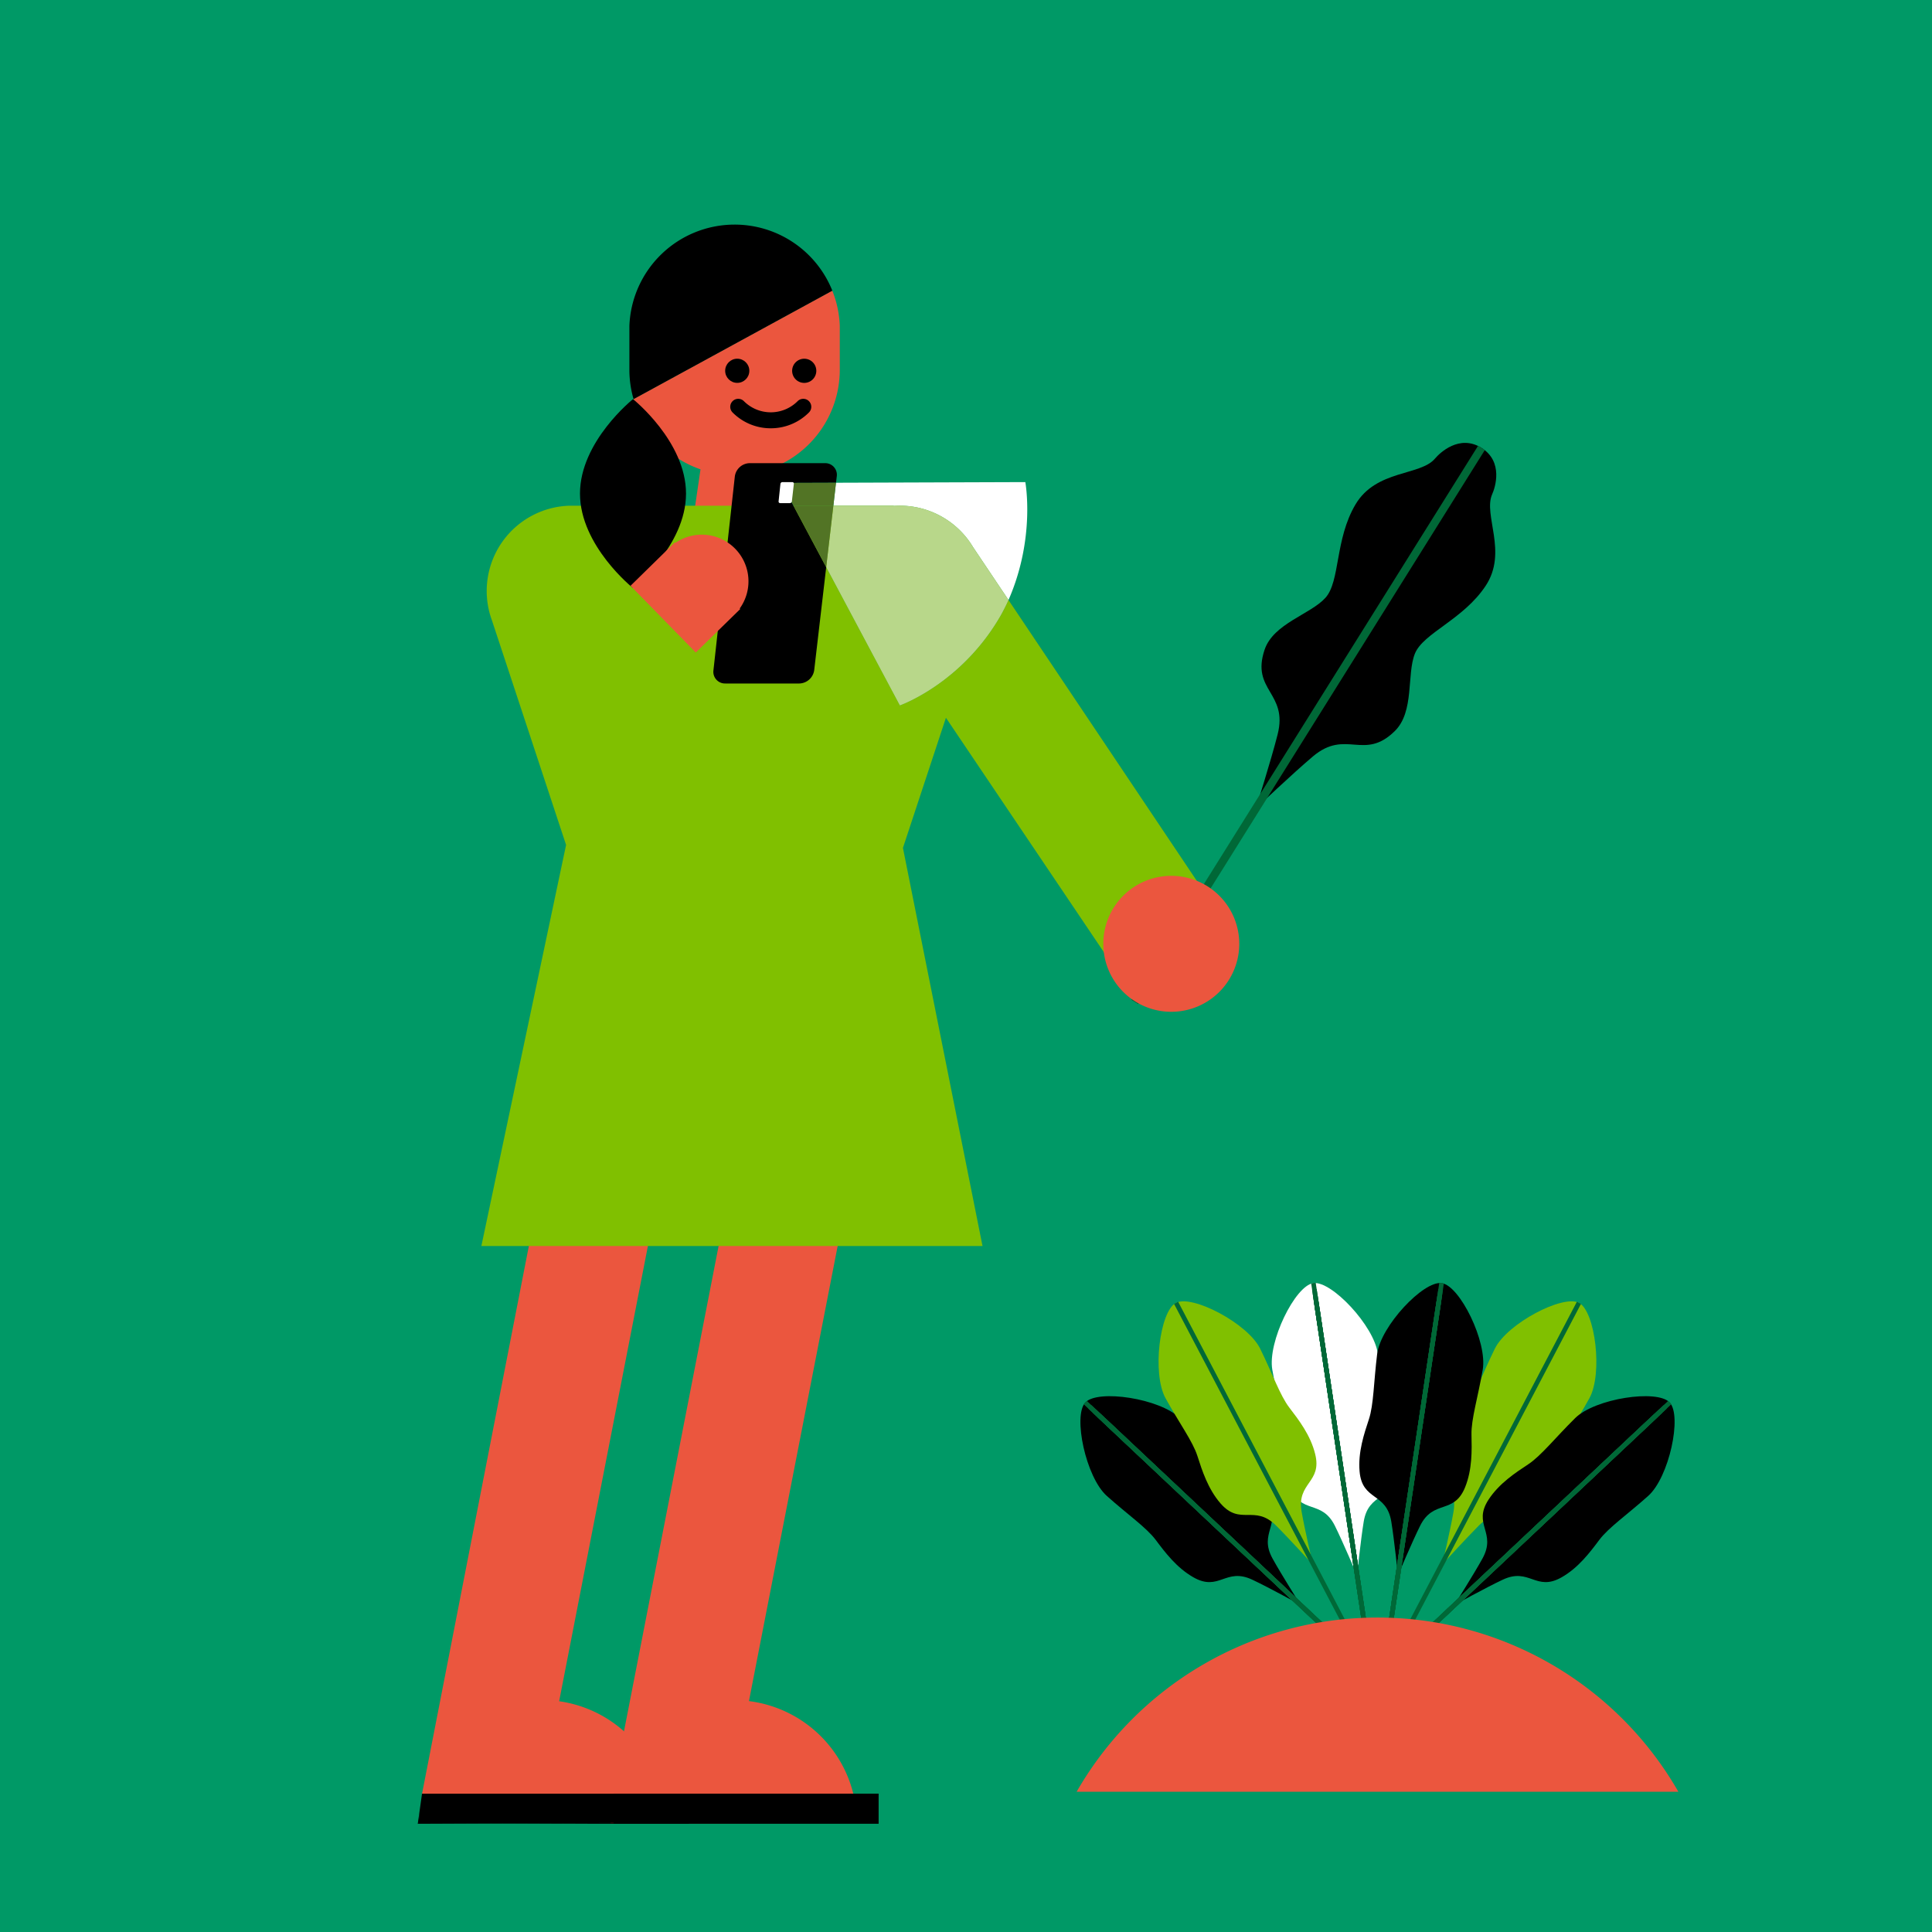 <svg id="evfd-spot__snap"
     xmlns="http://www.w3.org/2000/svg"
     xmlns:xlink="http://www.w3.org/1999/xlink"
     width="750" height="750"
     viewBox="0 0 750 750">
  <defs>
    <style>
      .cls-1 {
        fill: #096;
      }

      .cls-2 {
        fill: #eb563e;
      }

      .cls-3 {
        fill: #80c000;
      }

      .cls-4 {
        fill: #006837;
      }

      .cls-5 {
        fill: #fff;
      }

      .cls-10, .cls-6 {
        fill: none;
      }

      .cls-6 {
        stroke: #fff;
        stroke-linejoin: round;
        stroke-width: 0.33px;
      }

      .cls-7 {
        fill: #bbd18e;
      }

      .cls-8 {
        fill: #b8d78a;
      }

      .cls-9 {
        fill: #527425;
      }

      .cls-10 {
        stroke: #006837;
        stroke-miterlimit: 10;
        stroke-width: 3.1px;
      }
    </style>
  </defs>
  <title>evfd-spot__hi-spinach</title>
  <g>
    <rect class="cls-1" width="750" height="750"/>
    <path class="cls-2" d="M326,126.48a40.61,40.61,0,0,0-2.91-13.67l-77.16,42.1a41,41,0,0,0,26,27.28l-2.51,17.19H300.9l-1.66-17.49A40.87,40.87,0,0,0,326,143.94h0V126.48Z" transform="translate(0 0)"/>
    <path class="cls-3" d="M612.94,505.75c-6.25-3.27-27.81,8-32.64,17.79S572.6,541.7,569,546.45s-8.21,10.68-10,17.94c-2.85,11.28,7.24,11,5.25,22.46-1.21,7-4.34,20.34-4.34,20.34" transform="translate(0 0)"/>
    <path class="cls-3" d="M613,505.8c6.24,3.27,9.28,27.4,4,37s-10.54,16.67-12.37,22.37-4.09,12.83-9,18.47c-7.66,8.77-13.13.3-21.45,8.49-5,5-14.25,15.15-14.25,15.15" transform="translate(0 0)"/>
    <polyline class="cls-4" points="612.14 505.34 537.14 648.27 538.72 649.1 613.73 506.17"/>
    <polyline class="cls-4" points="557.29 507.62 536.1 649.27 537.87 649.53 559.06 507.88"/>
    <path d="M421.3,544.48c-4.82,5.13.2,28.93,8.35,36.22s15.41,12.3,19,17.09,8.08,10.78,14.58,14.49c10.1,5.78,12.5-4,23,1,6.4,3,18.42,9.64,18.42,9.64" transform="translate(0 0)"/>
    <path d="M421.37,544.4c4.83-5.13,28.89-1.56,36.66,6.12s13.23,14.63,18.22,17.93,11.26,7.4,15.36,13.66c6.39,9.73-3.24,12.72,2.4,22.93,3.43,6.21,10.76,17.8,10.76,17.8" transform="translate(0 0)"/>
    <polyline class="cls-4" points="421.61 544.15 524.16 640.62 523.55 641.27 420.99 544.8"/>
    <polyline class="cls-4" points="421.91 543.82 526.24 641.96 525.01 643.27 420.69 545.13"/>
    <polyline class="cls-4" points="423.69 545.49 528.02 643.63 526.79 644.94 422.47 546.8"/>
    <polyline class="cls-4" points="425.46 547.16 529.79 645.3 528.56 646.61 424.24 548.47"/>
    <polyline class="cls-4" points="427.24 548.83 531.57 646.97 530.34 648.27 426.01 550.14"/>
    <polyline class="cls-4" points="429.02 550.5 533.34 648.64 532.12 649.94 427.79 551.8"/>
    <path class="cls-5" d="M509.88,498.11c7-1,23.65,16.65,25,27.5s1.33,19.68,3.21,25.36,4.26,12.78,3.62,20.23c-1,11.6-10.43,8-12.32,19.5-1.15,7-2.57,20.64-2.57,20.64" transform="translate(0 0)"/>
    <path class="cls-5" d="M509.78,498.13c-7,1-17.75,22.84-15.87,33.61s4.49,19.2,4.35,25.19-.33,13.47,2.47,20.4c4.36,10.79,12.31,4.59,17.48,15,3.15,6.36,8.5,19,8.5,19" transform="translate(0 0)"/>
    <polyline class="cls-4" points="510.32 498.04 531.15 637.29 530.27 637.42 509.44 498.18"/>
    <path class="cls-3" d="M456.56,505.75c6.24-3.27,27.81,8,32.63,17.79s7.7,18.16,11.34,22.91,8.21,10.68,10,17.94c2.85,11.28-7.23,11-5.24,22.46,1.21,7,4.33,20.34,4.33,20.34" transform="translate(0 0)"/>
    <path class="cls-3" d="M456.46,505.8c-6.24,3.27-9.28,27.4-4,37s10.53,16.67,12.36,22.37,4.1,12.83,9,18.47c7.65,8.77,13.12.3,21.45,8.49,5.05,5,14.24,15.15,14.24,15.15" transform="translate(0 0)"/>
    <polyline class="cls-4" points="510.76 497.98 531.96 639.63 530.19 639.9 509 498.24"/>
    <polyline class="cls-4" points="457.35 505.34 532.36 648.27 530.77 649.1 455.77 506.17"/>
    <polyline class="cls-4" points="511.12 500.39 532.32 642.04 530.55 642.31 509.35 500.65"/>
    <polyline class="cls-4" points="511.48 502.8 532.67 644.45 530.9 644.72 509.71 503.06"/>
    <polyline class="cls-4" points="511.85 505.21 533.04 646.86 531.27 647.12 510.08 505.47"/>
    <polyline class="cls-4" points="512.21 507.62 533.4 649.27 531.63 649.53 510.44 507.88"/>
    <rect class="cls-2" x="271.83" y="347.55" width="45.37" height="349.49" transform="translate(105.4 -46.71) rotate(11.03)"/>
    <path class="cls-2" d="M217.06,660.42l59.53-305.3-44.53-8.68L163.84,696.3h93A47.87,47.87,0,0,0,217.06,660.42Z" transform="translate(0 0)"/>
    <path class="cls-3" d="M434.53,378.56l37.62-25.35L391.49,232.92c-.8,1.82-1.7,3.66-2.74,5.51-15.18,26.9-39.42,35.41-39.42,35.41L308,196.31H221.37a33.12,33.12,0,0,0-31.1,42.4h0l.07.21c.19.65.4,1.28.63,1.91L219.75,328,186.87,483.69H381.41L350.52,329.15l16.69-50.52Z" transform="translate(0 0)"/>
    <path d="M298.07,537.53" transform="translate(0 0)"/>
    <path d="M285.17,87.19a40.87,40.87,0,0,0-40.84,39.29h0v17.46h0a40.91,40.91,0,0,0,1.62,11l77.16-42.1A40.86,40.86,0,0,0,285.17,87.19Z" transform="translate(0 0)"/>
    <line class="cls-6" x1="479.35" y1="647.33" x2="494.06" y2="647.33"/>
    <path class="cls-2" d="M284.64,660A47.83,47.83,0,0,0,237,708l95.66-.41A47.83,47.83,0,0,0,284.64,660Z" transform="translate(0 0)"/>
    <rect x="283.81" y="650.7" width="11.69" height="102.87" transform="translate(-412.49 991.79) rotate(-90)"/>
    <polygon points="163.84 696.3 163.84 696.3 163.84 696.3 163.84 696.3"/>
    <path d="M162.17,708h.39c0-1.27.12-3,.27-4.62Z" transform="translate(0 0)"/>
    <path d="M258.22,707.58l-95.66.41H267.45V696.3H256.83A47.6,47.6,0,0,1,258.22,707.58Z" transform="translate(0 0)"/>
    <path d="M256.83,696.3h-93l-1,7.07c-.15,1.61-.27,3.35-.27,4.62l95.66-.41A47.6,47.6,0,0,0,256.83,696.3Z" transform="translate(0 0)"/>
    <path class="cls-3" d="M388.75,238.43c1-1.85,1.94-3.69,2.74-5.51l-13.78-20.55a33.08,33.08,0,0,0-28.38-16.06c-.81,0-1.62,0-2.42.09v-.09H308l41.29,77.53s24.24-8.51,39.42-35.41" transform="translate(0 0)"/>
    <path d="M299.2,166.26h0a20.81,20.81,0,0,1-14.81-6.14,3.1,3.1,0,0,1,4.39-4.39,14.73,14.73,0,0,0,20.86,0,3.1,3.1,0,0,1,4.39,4.39A20.84,20.84,0,0,1,299.2,166.26Z" transform="translate(0 0)"/>
    <path class="cls-5" d="M398,187.15l-73.48.25-1,8.91h23.4v.09c.8-.05,1.61-.09,2.42-.09a33.08,33.08,0,0,1,28.38,16.06l13.78,20.55c10.56-24.12,6.53-45.76,6.53-45.76" transform="translate(0 0)"/>
    <polyline class="cls-7" points="320.73 220.15 320.73 220.15 349.33 273.84 320.73 220.15"/>
    <path class="cls-8" d="M349.33,196.31c-.81,0-1.62,0-2.42.09v-.09h-23.4l-2.78,23.84,28.6,53.69s24.24-8.51,39.42-35.41c1-1.85,1.94-3.69,2.74-5.51l-13.78-20.55a33.08,33.08,0,0,0-28.38-16.06" transform="translate(0 0)"/>
    <path d="M303.33,187.47l21.21-.07.29-2.46a4.51,4.51,0,0,0-4.57-5.14H291a5.93,5.93,0,0,0-5.74,5.15l-8.3,75.24a4.53,4.53,0,0,0,4.6,5.14H310.3a6,6,0,0,0,5.77-5.14l4.66-40L308,196.31l-4.71-8.84" transform="translate(0 0)"/>
    <polyline class="cls-9" points="324.54 187.4 303.33 187.47 308.04 196.31 323.51 196.31 324.54 187.4"/>
    <polyline class="cls-9" points="308.04 196.31 320.73 220.15 320.73 220.15 308.04 196.31"/>
    <polyline class="cls-9" points="323.51 196.31 308.04 196.31 320.73 220.15 323.51 196.31"/>
    <path class="cls-5" d="M307.4,194.63a.79.79,0,0,1-.76.68h-3.78a.6.6,0,0,1-.61-.68l.71-6.79a.78.78,0,0,1,.76-.68h3.85a.6.6,0,0,1,.6.68Z" transform="translate(0 0)"/>
    <circle cx="286.2" cy="143.94" r="4.69"/>
    <path d="M316.89,143.94a4.69,4.69,0,1,1-4.68-4.68A4.68,4.68,0,0,1,316.89,143.94Z" transform="translate(0 0)"/>
    <path d="M225.15,191.61c0,20.25,20.58,36.67,20.58,36.67s20.58-16.42,20.58-36.67-20.58-36.67-20.58-36.67S225.15,171.35,225.15,191.61Z" transform="translate(0 0)"/>
    <path class="cls-2" d="M285.38,213a18.11,18.11,0,0,0-23.19-2.26l-.2-.21-2.22,2.17h0l-15,14.7,25.33,25.9,17.26-16.87-.2-.21A18.09,18.09,0,0,0,285.38,213Z" transform="translate(0 0)"/>
    <path d="M575.11,173.86c-8.62-5.39-16.24,2-18.05,4.16-5.68,6.75-22.84,4.25-30.87,17.82s-5.88,29.78-11.64,36.21-20.2,9.95-23.64,20.18c-5.34,15.92,9.2,16.57,5.06,32.89-2.51,9.92-8.48,28.79-8.48,28.79" transform="translate(0 0)"/>
    <path d="M575.11,173.86c8.62,5.39,5.29,15.49,4.15,18-3.58,8.07,6.17,22.4-2.53,35.55s-24.21,18.31-27.46,26.31-.11,22.52-7.82,30.09c-12,11.76-18.91-1-31.78,9.83-7.82,6.6-22.18,20.22-22.18,20.22" transform="translate(0 0)"/>
    <line class="cls-10" x1="575.11" y1="173.86" x2="440.53" y2="388.98"/>
    <path class="cls-2" d="M481.08,366.37A26.39,26.39,0,1,1,454.69,340,26.39,26.39,0,0,1,481.08,366.37Z" transform="translate(0 0)"/>
    <path d="M559.61,498.11c-7-1-23.65,16.65-25,27.5s-1.33,19.68-3.21,25.36-4.26,12.78-3.61,20.23c1,11.6,10.42,8,12.31,19.5,1.15,7,2.57,20.64,2.57,20.64" transform="translate(0 0)"/>
    <path d="M559.72,498.13c7,1,17.75,22.84,15.87,33.61s-4.5,19.2-4.36,25.19.33,13.47-2.47,20.4c-4.35,10.79-12.31,4.59-17.48,15-3.15,6.36-8.5,19-8.5,19" transform="translate(0 0)"/>
    <polyline class="cls-4" points="559.17 498.04 538.34 637.29 539.23 637.42 560.06 498.18"/>
    <polyline class="cls-4" points="558.73 497.98 537.53 639.63 539.3 639.9 560.5 498.24"/>
    <polyline class="cls-4" points="558.37 500.39 537.18 642.04 538.95 642.31 560.14 500.65"/>
    <polyline class="cls-4" points="558.01 502.8 536.82 644.45 538.59 644.72 559.78 503.06"/>
    <polyline class="cls-4" points="557.65 505.21 536.45 646.86 538.22 647.12 559.42 505.47"/>
    <path d="M648.19,544.48c4.83,5.13-.2,28.93-8.35,36.22s-15.41,12.3-19,17.09-8.08,10.78-14.57,14.49c-10.1,5.78-12.5-4-23,1-6.4,3-18.42,9.64-18.42,9.64" transform="translate(0 0)"/>
    <path d="M648.12,544.4c-4.82-5.13-28.89-1.56-36.66,6.12s-13.22,14.63-18.22,17.93-11.25,7.4-15.36,13.66c-6.38,9.73,3.25,12.72-2.4,22.93-3.43,6.21-10.76,17.8-10.76,17.8" transform="translate(0 0)"/>
    <polyline class="cls-4" points="647.89 544.15 545.33 640.62 545.95 641.27 648.5 544.8"/>
    <polyline class="cls-4" points="647.58 543.82 543.25 641.96 544.48 643.27 648.81 545.13"/>
    <polyline class="cls-4" points="645.8 545.49 541.48 643.63 542.7 644.94 647.03 546.8"/>
    <polyline class="cls-4" points="644.03 547.16 539.7 645.3 540.93 646.61 645.26 548.47"/>
    <polyline class="cls-4" points="642.25 548.83 537.93 646.97 539.15 648.27 643.48 550.14"/>
    <polyline class="cls-4" points="640.48 550.5 536.15 648.64 537.38 649.94 641.7 551.8"/>
    <path class="cls-2" d="M534.17,627.93a134.64,134.64,0,0,0-116.23,67.64H651.55A134.63,134.63,0,0,0,534.17,627.93Z" transform="translate(0 0)"/>
  </g>
</svg>
